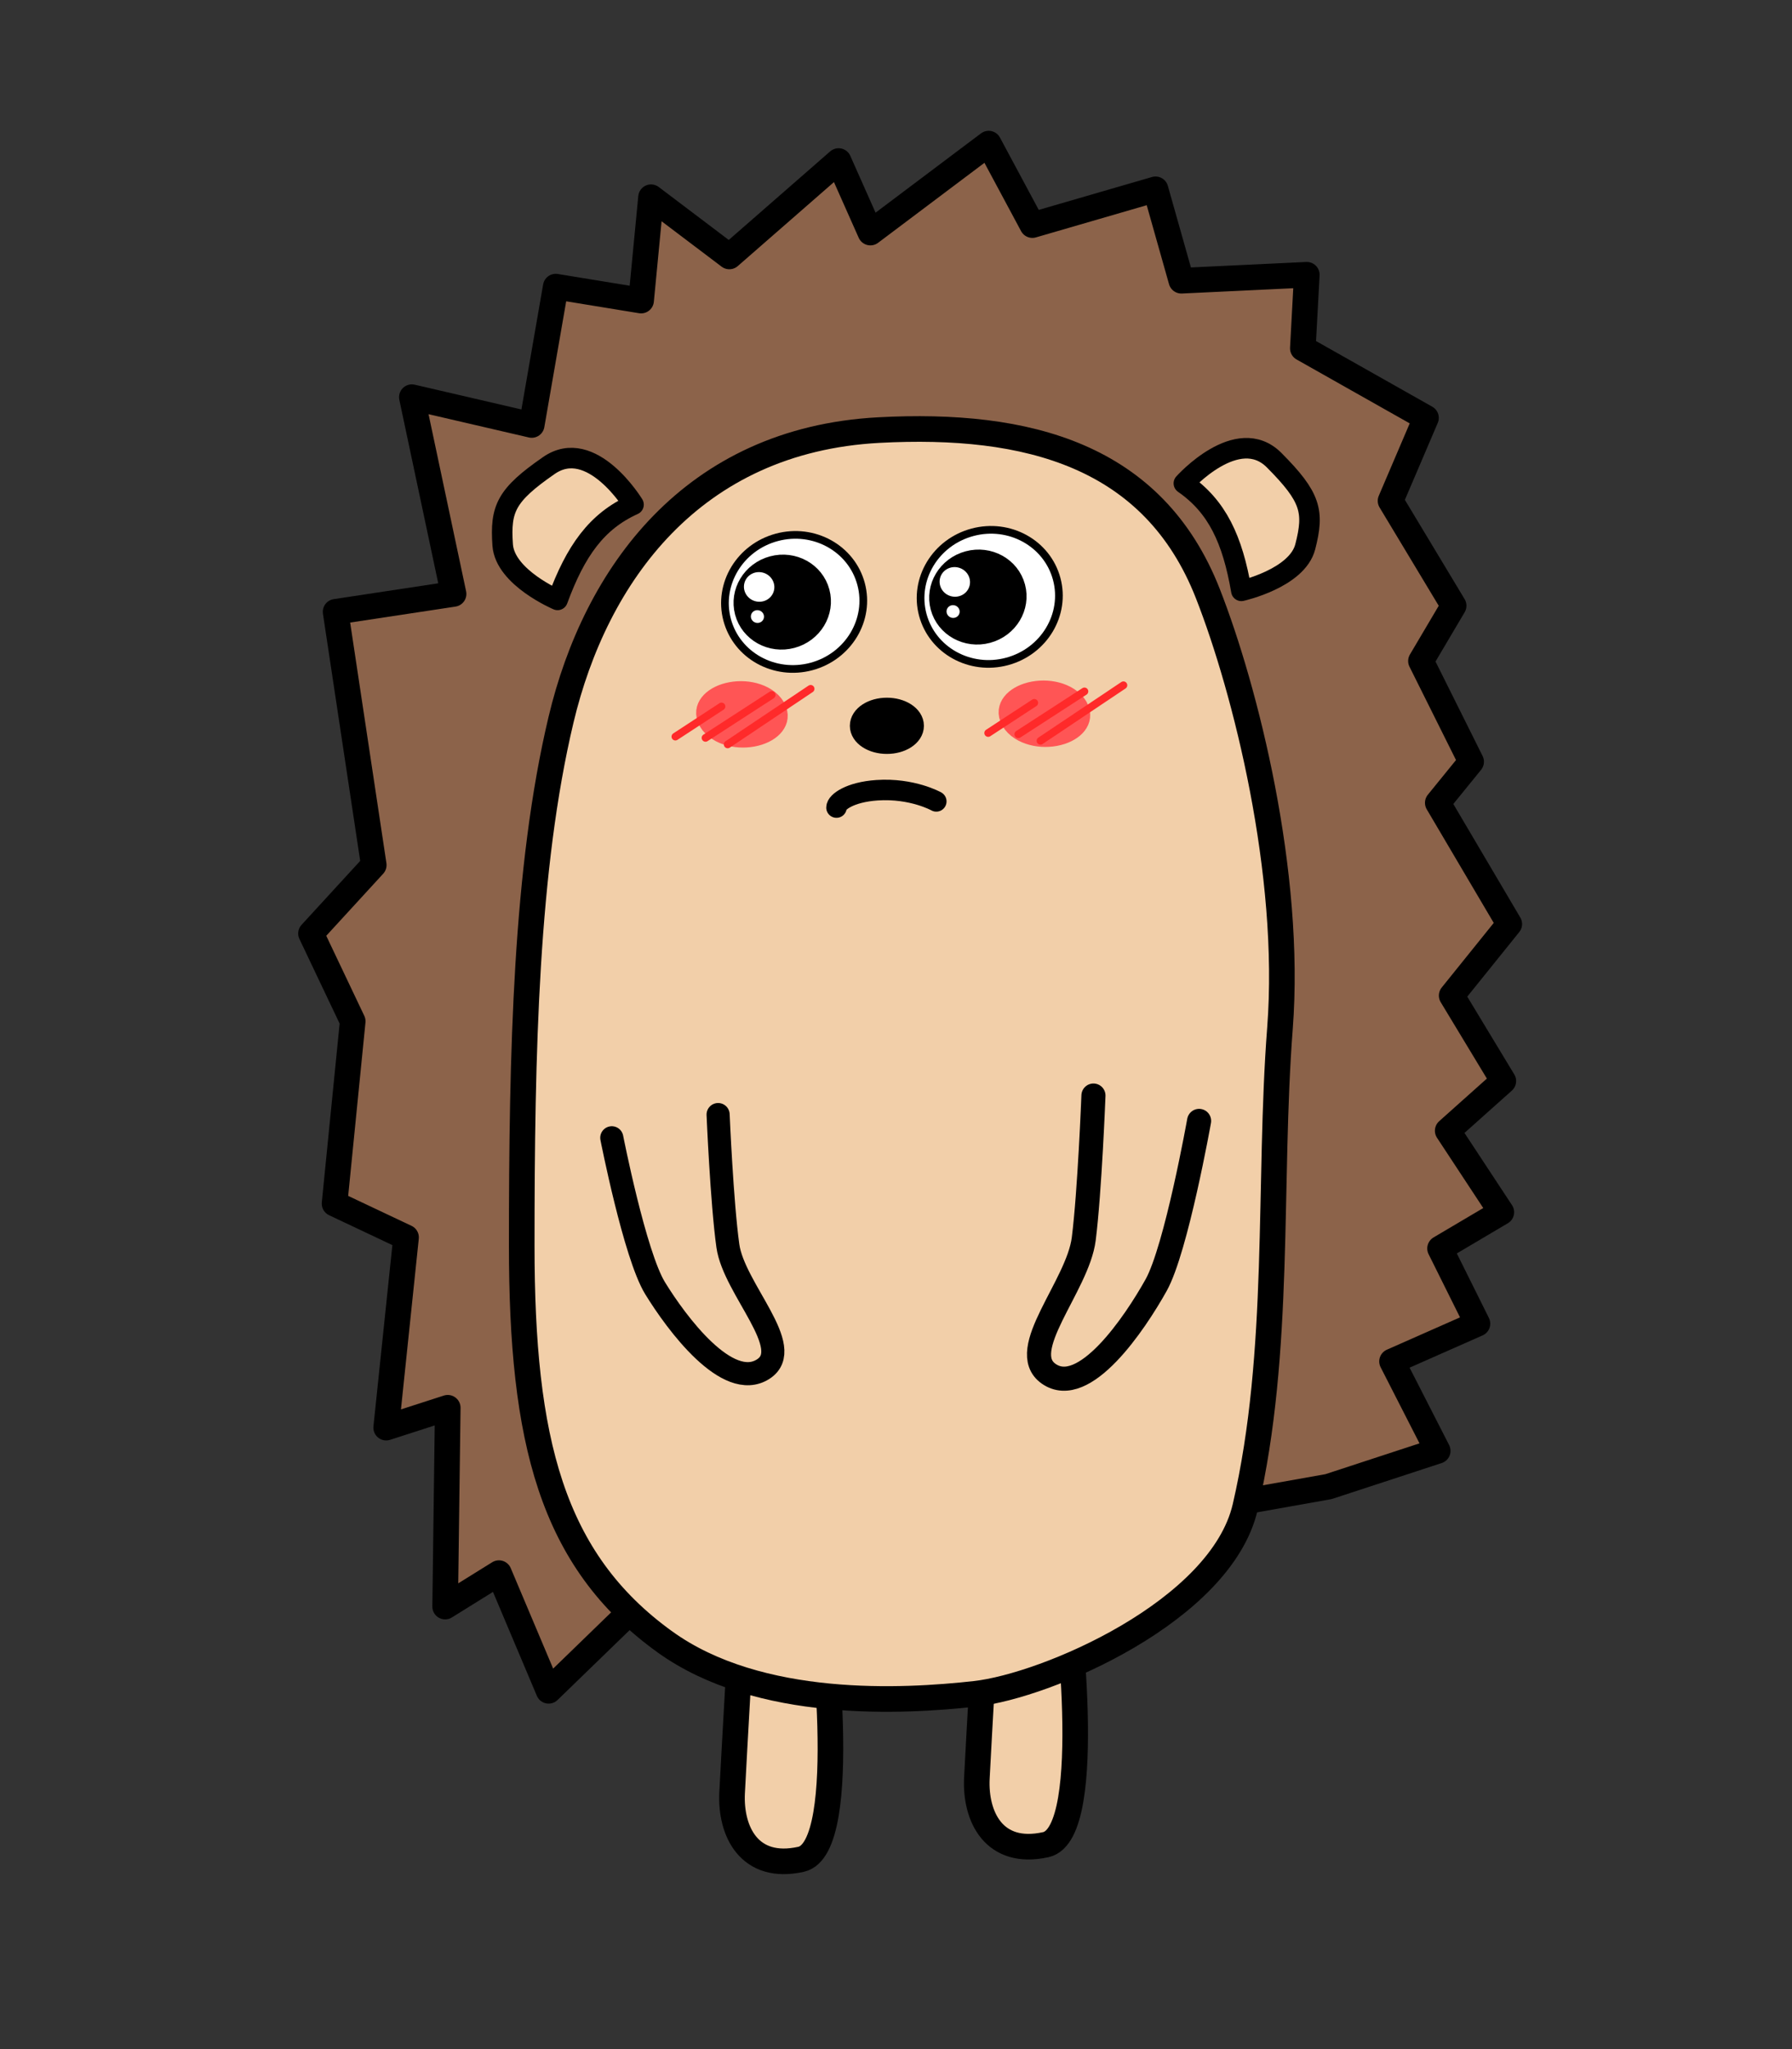 <?xml version="1.0" encoding="UTF-8" standalone="no"?>
<!-- Created with Inkscape (http://www.inkscape.org/) -->

<svg
   width="70mm"
   height="80mm"
   viewBox="0 0 70 80"
   version="1.1"
   id="svg74501"
   inkscape:version="1.1 (c4e8f9e, 2021-05-24)"
   sodipodi:docname="hedgehog_finish.svg"
   xmlns:inkscape="http://www.inkscape.org/namespaces/inkscape"
   xmlns:sodipodi="http://sodipodi.sourceforge.net/DTD/sodipodi-0.dtd"
   xmlns="http://www.w3.org/2000/svg"
   xmlns:svg="http://www.w3.org/2000/svg">
  <rect x="0" y="0" width="70" height="80" fill="#333333" stroke="none"/>
  <sodipodi:namedview
     id="namedview74503"
     pagecolor="#ffffff"
     bordercolor="#999999"
     borderopacity="1"
     inkscape:pageshadow="0"
     inkscape:pageopacity="0"
     inkscape:pagecheckerboard="0"
     inkscape:document-units="mm"
     showgrid="false"
     inkscape:zoom="1.3416246"
     inkscape:cx="75.654546"
     inkscape:cy="85.716973"
     inkscape:window-width="1920"
     inkscape:window-height="1027"
     inkscape:window-x="0"
     inkscape:window-y="0"
     inkscape:window-maximized="1"
     inkscape:current-layer="layer1" />
  <defs
     id="defs74498" />
  <g
     inkscape:label="Layer 1"
     inkscape:groupmode="layer"
     id="layer1">
    <path
       style="font-variation-settings:normal;fill:#f2cfa9;fill-opacity:1;fill-rule:evenodd;stroke:#000000;stroke-width:1;stroke-linecap:butt;stroke-linejoin:miter;stroke-miterlimit:4;stroke-dasharray:none;stroke-dashoffset:0;stroke-opacity:1;stop-color:#000000"
       d="m 32.041,62.535 c 0,0 1.279,9.604 -0.749,10.055 -2.028,0.451 -2.769,-1.096 -2.694,-2.598 0.075,-1.502 0.399,-7.108 0.399,-7.108"
       id="path3198-0-9-7"
       sodipodi:nodetypes="cssc" />
    <path
       style="font-variation-settings:normal;fill:#f2cfa9;fill-opacity:1;fill-rule:evenodd;stroke:#000000;stroke-width:1;stroke-linecap:butt;stroke-linejoin:miter;stroke-miterlimit:4;stroke-dasharray:none;stroke-dashoffset:0;stroke-opacity:1;stop-color:#000000"
       d="m 41.602,61.963 c 0,0 1.279,9.604 -0.749,10.055 -2.028,0.451 -2.769,-1.096 -2.694,-2.598 0.075,-1.502 0.399,-7.108 0.399,-7.108"
       id="path3198-0-9-3-5"
       sodipodi:nodetypes="cssc" />
    <path
       style="font-variation-settings:normal;fill:#8c634a;fill-opacity:1;fill-rule:evenodd;stroke:#000000;stroke-width:1;stroke-linecap:butt;stroke-linejoin:round;stroke-miterlimit:4;stroke-dasharray:none;stroke-dashoffset:0;stroke-opacity:1;stop-color:#000000"
       d="m 24.668,62.875 -3.237,3.137 -1.941,-4.595 -2.102,1.306 0.102,-7.762 -2.405,0.776 0.776,-7.427 -2.793,-1.319 0.71,-7.118 -1.63,-3.428 2.452,-2.672 -1.491,-9.887 4.609,-0.698 -1.63,-7.682 4.682,1.086 0.939,-5.402 3.334,0.545 0.388,-4.035 3.059,2.312 4.268,-3.725 1.242,2.793 4.62,-3.473 1.707,3.181 4.811,-1.397 1.009,3.569 4.9,-0.233 -0.155,2.871 4.811,2.716 -1.385,3.24 2.465,4.094 -1.277,2.159 1.961,3.932 -1.304,1.604 2.793,4.733 -2.25,2.793 2.018,3.337 -2.173,1.94 2.095,3.181 -2.394,1.415 1.461,2.936 -3.337,1.474 1.785,3.492 -4.268,1.397 z"
       id="path73016-0" />
    <path
       style="font-variation-settings:normal;fill:#f2cfa9;fill-opacity:1;fill-rule:evenodd;stroke:#000000;stroke-width:1;stroke-linecap:butt;stroke-linejoin:miter;stroke-miterlimit:4;stroke-dasharray:none;stroke-dashoffset:0;stroke-opacity:1;stop-color:#000000"
       d="m 25.974,64.103 c -4.452,-3.203 -5.594,-7.904 -5.594,-15.473 0,-7.569 0.158,-14.744 1.535,-20.531 1.345,-5.653 5.123,-10.919 12.413,-11.308 5.815,-0.31 10.734,0.979 12.855,6.387 1.471,3.751 3.281,10.913 2.816,16.965 -0.466,6.053 0.051,12.62 -1.357,18.692 -0.943,4.066 -7.76,6.984 -10.553,7.294 -2.793,0.31 -8.43,0.625 -12.114,-2.026 z"
       id="path71956-6"
       sodipodi:nodetypes="sssssssss" />
    <ellipse
       style="color:#000000;font-variation-settings:normal;overflow:visible;fill:#000000;fill-opacity:1;fill-rule:evenodd;stroke:#000000;stroke-width:0.915;stroke-linecap:butt;stroke-linejoin:miter;stroke-miterlimit:4;stroke-dasharray:none;stroke-dashoffset:0;stroke-opacity:1;stop-color:#000000"
       id="path72332-0"
       cx="34.644"
       cy="28.337"
       rx="0.989"
       ry="0.64" />
    <path
       style="font-variation-settings:normal;fill:#f2cfa9;fill-opacity:1;fill-rule:evenodd;stroke:#000000;stroke-width:0.941;stroke-linecap:round;stroke-linejoin:miter;stroke-miterlimit:4;stroke-dasharray:none;stroke-dashoffset:0;stroke-opacity:1;stop-color:#000000"
       d="m 46.84,43.762 c 0,0 -0.892,5.002 -1.679,6.412 -0.832,1.49 -2.813,4.435 -4.199,3.458 -1.289,-0.908 1.139,-3.421 1.372,-5.262 0.233,-1.841 0.379,-5.598 0.379,-5.598"
       id="path72603-2"
       sodipodi:nodetypes="csssc" />
    <path
       style="font-variation-settings:normal;fill:#f2cfa9;fill-opacity:1;fill-rule:evenodd;stroke:#000000;stroke-width:0.903;stroke-linecap:round;stroke-linejoin:miter;stroke-miterlimit:4;stroke-dasharray:none;stroke-dashoffset:0;stroke-opacity:1;stop-color:#000000"
       d="m 23.898,44.421 c 0,0 0.898,4.577 1.689,5.868 0.837,1.364 2.829,4.058 4.225,3.164 1.297,-0.831 -1.146,-3.13 -1.38,-4.815 -0.235,-1.684 -0.381,-5.123 -0.381,-5.123"
       id="path72603-6-2"
       sodipodi:nodetypes="csssc" />
    <path
       style="fill:none;fill-rule:evenodd;stroke:#000000;stroke-width:0.8;stroke-linecap:round;stroke-linejoin:miter;stroke-miterlimit:4;stroke-dasharray:none;stroke-opacity:1"
       d="m 32.675,31.529 c 0,-0.215 0.524,-0.605 1.582,-0.677 1.377,-0.093 2.317,0.436 2.317,0.436"
       id="path73939"
       sodipodi:nodetypes="csc" />
    <path
       style="font-variation-settings:normal;fill:#f2cfa9;fill-opacity:1;fill-rule:evenodd;stroke:#000000;stroke-width:0.802;stroke-linecap:butt;stroke-linejoin:round;stroke-miterlimit:4;stroke-dasharray:none;stroke-dashoffset:0;stroke-opacity:1;stop-color:#000000"
       d="m 46.245,18.871 c 0,0 2.094,-2.344 3.528,-0.903 1.434,1.441 1.569,1.998 1.214,3.378 -0.318,1.237 -2.496,1.721 -2.496,1.721 -0.347,-2.012 -0.944,-3.293 -2.245,-4.195 z"
       id="path72072-4-7"
       sodipodi:nodetypes="csscc" />
    <path
       style="font-variation-settings:normal;fill:#f2cfa9;fill-opacity:1;fill-rule:evenodd;stroke:#000000;stroke-width:0.802;stroke-linecap:butt;stroke-linejoin:round;stroke-miterlimit:4;stroke-dasharray:none;stroke-dashoffset:0;stroke-opacity:1;stop-color:#000000"
       d="m 24.747,19.701 c 0,0 -1.635,-2.684 -3.306,-1.527 -1.671,1.158 -1.904,1.681 -1.805,3.103 0.089,1.274 2.144,2.144 2.144,2.144 0.705,-1.916 1.524,-3.068 2.967,-3.72 z"
       id="path72072-4-7-6"
       sodipodi:nodetypes="csscc" />
    <ellipse
       style="color:#000000;font-variation-settings:normal;overflow:visible;fill:#ff5555;fill-opacity:1;fill-rule:evenodd;stroke:#ff5555;stroke-width:1.295;stroke-linecap:butt;stroke-linejoin:miter;stroke-miterlimit:4;stroke-dasharray:none;stroke-dashoffset:0;stroke-opacity:1;stop-color:#000000"
       id="path72356-4-5-8-4-9"
       cx="-17.139"
       cy="33.289"
       rx="1.097"
       ry="0.701"
       transform="matrix(-0.984,0.181,0.364,0.931,0,0)" />
    <ellipse
       style="color:#000000;font-variation-settings:normal;overflow:visible;fill:#ff5555;fill-opacity:1;fill-rule:evenodd;stroke:#ff5555;stroke-width:1.295;stroke-linecap:butt;stroke-linejoin:miter;stroke-miterlimit:4;stroke-dasharray:none;stroke-dashoffset:0;stroke-opacity:1;stop-color:#000000"
       id="path72356-4-5-8-4-9-7"
       cx="-28.35"
       cy="35.442"
       rx="1.097"
       ry="0.701"
       transform="matrix(-0.984,0.181,0.364,0.931,0,0)" />
    <g
       id="g1667"
       transform="translate(-0.583,-2.532)">
      <ellipse
         style="color:#000000;font-variation-settings:normal;overflow:visible;fill:#ffffff;fill-opacity:1;fill-rule:evenodd;stroke:#000000;stroke-width:0.3;stroke-linecap:butt;stroke-linejoin:miter;stroke-miterlimit:4;stroke-dasharray:none;stroke-dashoffset:0;stroke-opacity:1;stop-color:#000000"
         id="ellipse3188-4-2-6-3-0-4-6"
         cx="-31.221"
         cy="-35.112"
         rx="2.708"
         ry="2.61"
         transform="rotate(165)" />
      <ellipse
         style="color:#000000;font-variation-settings:normal;overflow:visible;vector-effect:none;fill:#000000;fill-opacity:1;fill-rule:evenodd;stroke:#000000;stroke-width:0.701;stroke-linecap:butt;stroke-linejoin:miter;stroke-miterlimit:4;stroke-dasharray:none;stroke-dashoffset:0;stroke-opacity:1;-inkscape-stroke:none;stop-color:#000000"
         id="ellipse3190-0-1-4-3-4-7-4"
         cx="-30.771"
         cy="-34.999"
         rx="1.555"
         ry="1.499"
         transform="rotate(165)" />
      <ellipse
         style="color:#000000;font-variation-settings:normal;overflow:visible;vector-effect:none;fill:#ffffff;fill-opacity:1;fill-rule:evenodd;stroke:#ffffff;stroke-width:0.219;stroke-linecap:butt;stroke-linejoin:miter;stroke-miterlimit:4;stroke-dasharray:none;stroke-dashoffset:0;stroke-opacity:1;-inkscape-stroke:none;stop-color:#000000"
         id="ellipse3190-0-1-4-3-4-8-8-3"
         cx="43.122"
         cy="-14.578"
         rx="0.486"
         ry="0.468"
         transform="matrix(0.966,0.259,0.259,-0.966,0,0)" />
      <ellipse
         style="color:#000000;font-variation-settings:normal;overflow:visible;vector-effect:none;fill:#ffffff;fill-opacity:1;fill-rule:evenodd;stroke:#ffffff;stroke-width:0.094;stroke-linecap:butt;stroke-linejoin:miter;stroke-miterlimit:4;stroke-dasharray:none;stroke-dashoffset:0;stroke-opacity:1;-inkscape-stroke:none;stop-color:#000000"
         id="ellipse3190-0-1-4-3-4-8-8-9-3"
         cx="43.357"
         cy="-15.712"
         rx="0.21"
         ry="0.202"
         transform="matrix(0.966,0.259,0.259,-0.966,0,0)" />
    </g>
    <g
       id="g1673"
       transform="translate(-1.125,-2.236)">
      <ellipse
         style="color:#000000;font-variation-settings:normal;overflow:visible;fill:#ffffff;fill-opacity:1;fill-rule:evenodd;stroke:#000000;stroke-width:0.3;stroke-linecap:butt;stroke-linejoin:miter;stroke-miterlimit:4;stroke-dasharray:none;stroke-dashoffset:0;stroke-opacity:1;stop-color:#000000"
         id="ellipse3188-4-2-6-3-0-4-6-3"
         cx="-24.389"
         cy="-33.179"
         rx="2.708"
         ry="2.61"
         transform="rotate(165)" />
      <ellipse
         style="color:#000000;font-variation-settings:normal;overflow:visible;vector-effect:none;fill:#000000;fill-opacity:1;fill-rule:evenodd;stroke:#000000;stroke-width:0.701;stroke-linecap:butt;stroke-linejoin:miter;stroke-miterlimit:4;stroke-dasharray:none;stroke-dashoffset:0;stroke-opacity:1;-inkscape-stroke:none;stop-color:#000000"
         id="ellipse3190-0-1-4-3-4-7-4-8"
         cx="-23.939"
         cy="-33.066"
         rx="1.555"
         ry="1.499"
         transform="rotate(165)" />
      <ellipse
         style="color:#000000;font-variation-settings:normal;overflow:visible;vector-effect:none;fill:#ffffff;fill-opacity:1;fill-rule:evenodd;stroke:#ffffff;stroke-width:0.219;stroke-linecap:butt;stroke-linejoin:miter;stroke-miterlimit:4;stroke-dasharray:none;stroke-dashoffset:0;stroke-opacity:1;-inkscape-stroke:none;stop-color:#000000"
         id="ellipse3190-0-1-4-3-4-8-8-3-6"
         cx="36.238"
         cy="-16.32"
         rx="0.486"
         ry="0.468"
         transform="matrix(0.966,0.259,0.259,-0.966,0,0)" />
      <ellipse
         style="color:#000000;font-variation-settings:normal;overflow:visible;vector-effect:none;fill:#ffffff;fill-opacity:1;fill-rule:evenodd;stroke:#ffffff;stroke-width:0.094;stroke-linecap:butt;stroke-linejoin:miter;stroke-miterlimit:4;stroke-dasharray:none;stroke-dashoffset:0;stroke-opacity:1;-inkscape-stroke:none;stop-color:#000000"
         id="ellipse3190-0-1-4-3-4-8-8-9-3-0"
         cx="36.473"
         cy="-17.454"
         rx="0.21"
         ry="0.202"
         transform="matrix(0.966,0.259,0.259,-0.966,0,0)" />
    </g>
    <path
       style="fill:none;fill-rule:evenodd;stroke:#ff2a2a;stroke-width:0.3;stroke-linecap:round;stroke-linejoin:round;stroke-miterlimit:4;stroke-dasharray:none;stroke-opacity:1"
       d="m 28.184,27.581 -1.802,1.178"
       id="path2084-76"
       sodipodi:nodetypes="cc" />
    <path
       style="fill:none;fill-rule:evenodd;stroke:#ff2a2a;stroke-width:0.3;stroke-linecap:round;stroke-linejoin:round;stroke-miterlimit:4;stroke-dasharray:none;stroke-opacity:1"
       d="m 30.143,27.134 -2.584,1.674"
       id="path2084-9-4"
       sodipodi:nodetypes="cc" />
    <path
       style="fill:none;fill-rule:evenodd;stroke:#ff2a2a;stroke-width:0.3;stroke-linecap:round;stroke-linejoin:round;stroke-miterlimit:4;stroke-dasharray:none;stroke-opacity:1"
       d="m 31.665,26.893 -3.24,2.17"
       id="path2084-7-3"
       sodipodi:nodetypes="cc" />
    <path
       style="fill:none;fill-rule:evenodd;stroke:#ff2a2a;stroke-width:0.3;stroke-linecap:round;stroke-linejoin:round;stroke-miterlimit:4;stroke-dasharray:none;stroke-opacity:1"
       d="m 40.402,27.44 -1.802,1.178"
       id="path2084-76-0"
       sodipodi:nodetypes="cc" />
    <path
       style="fill:none;fill-rule:evenodd;stroke:#ff2a2a;stroke-width:0.3;stroke-linecap:round;stroke-linejoin:round;stroke-miterlimit:4;stroke-dasharray:none;stroke-opacity:1"
       d="m 42.361,26.993 -2.584,1.674"
       id="path2084-9-4-3"
       sodipodi:nodetypes="cc" />
    <path
       style="fill:none;fill-rule:evenodd;stroke:#ff2a2a;stroke-width:0.3;stroke-linecap:round;stroke-linejoin:round;stroke-miterlimit:4;stroke-dasharray:none;stroke-opacity:1"
       d="M 43.884,26.753 40.644,28.922"
       id="path2084-7-3-0"
       sodipodi:nodetypes="cc" />
  </g>
</svg>

